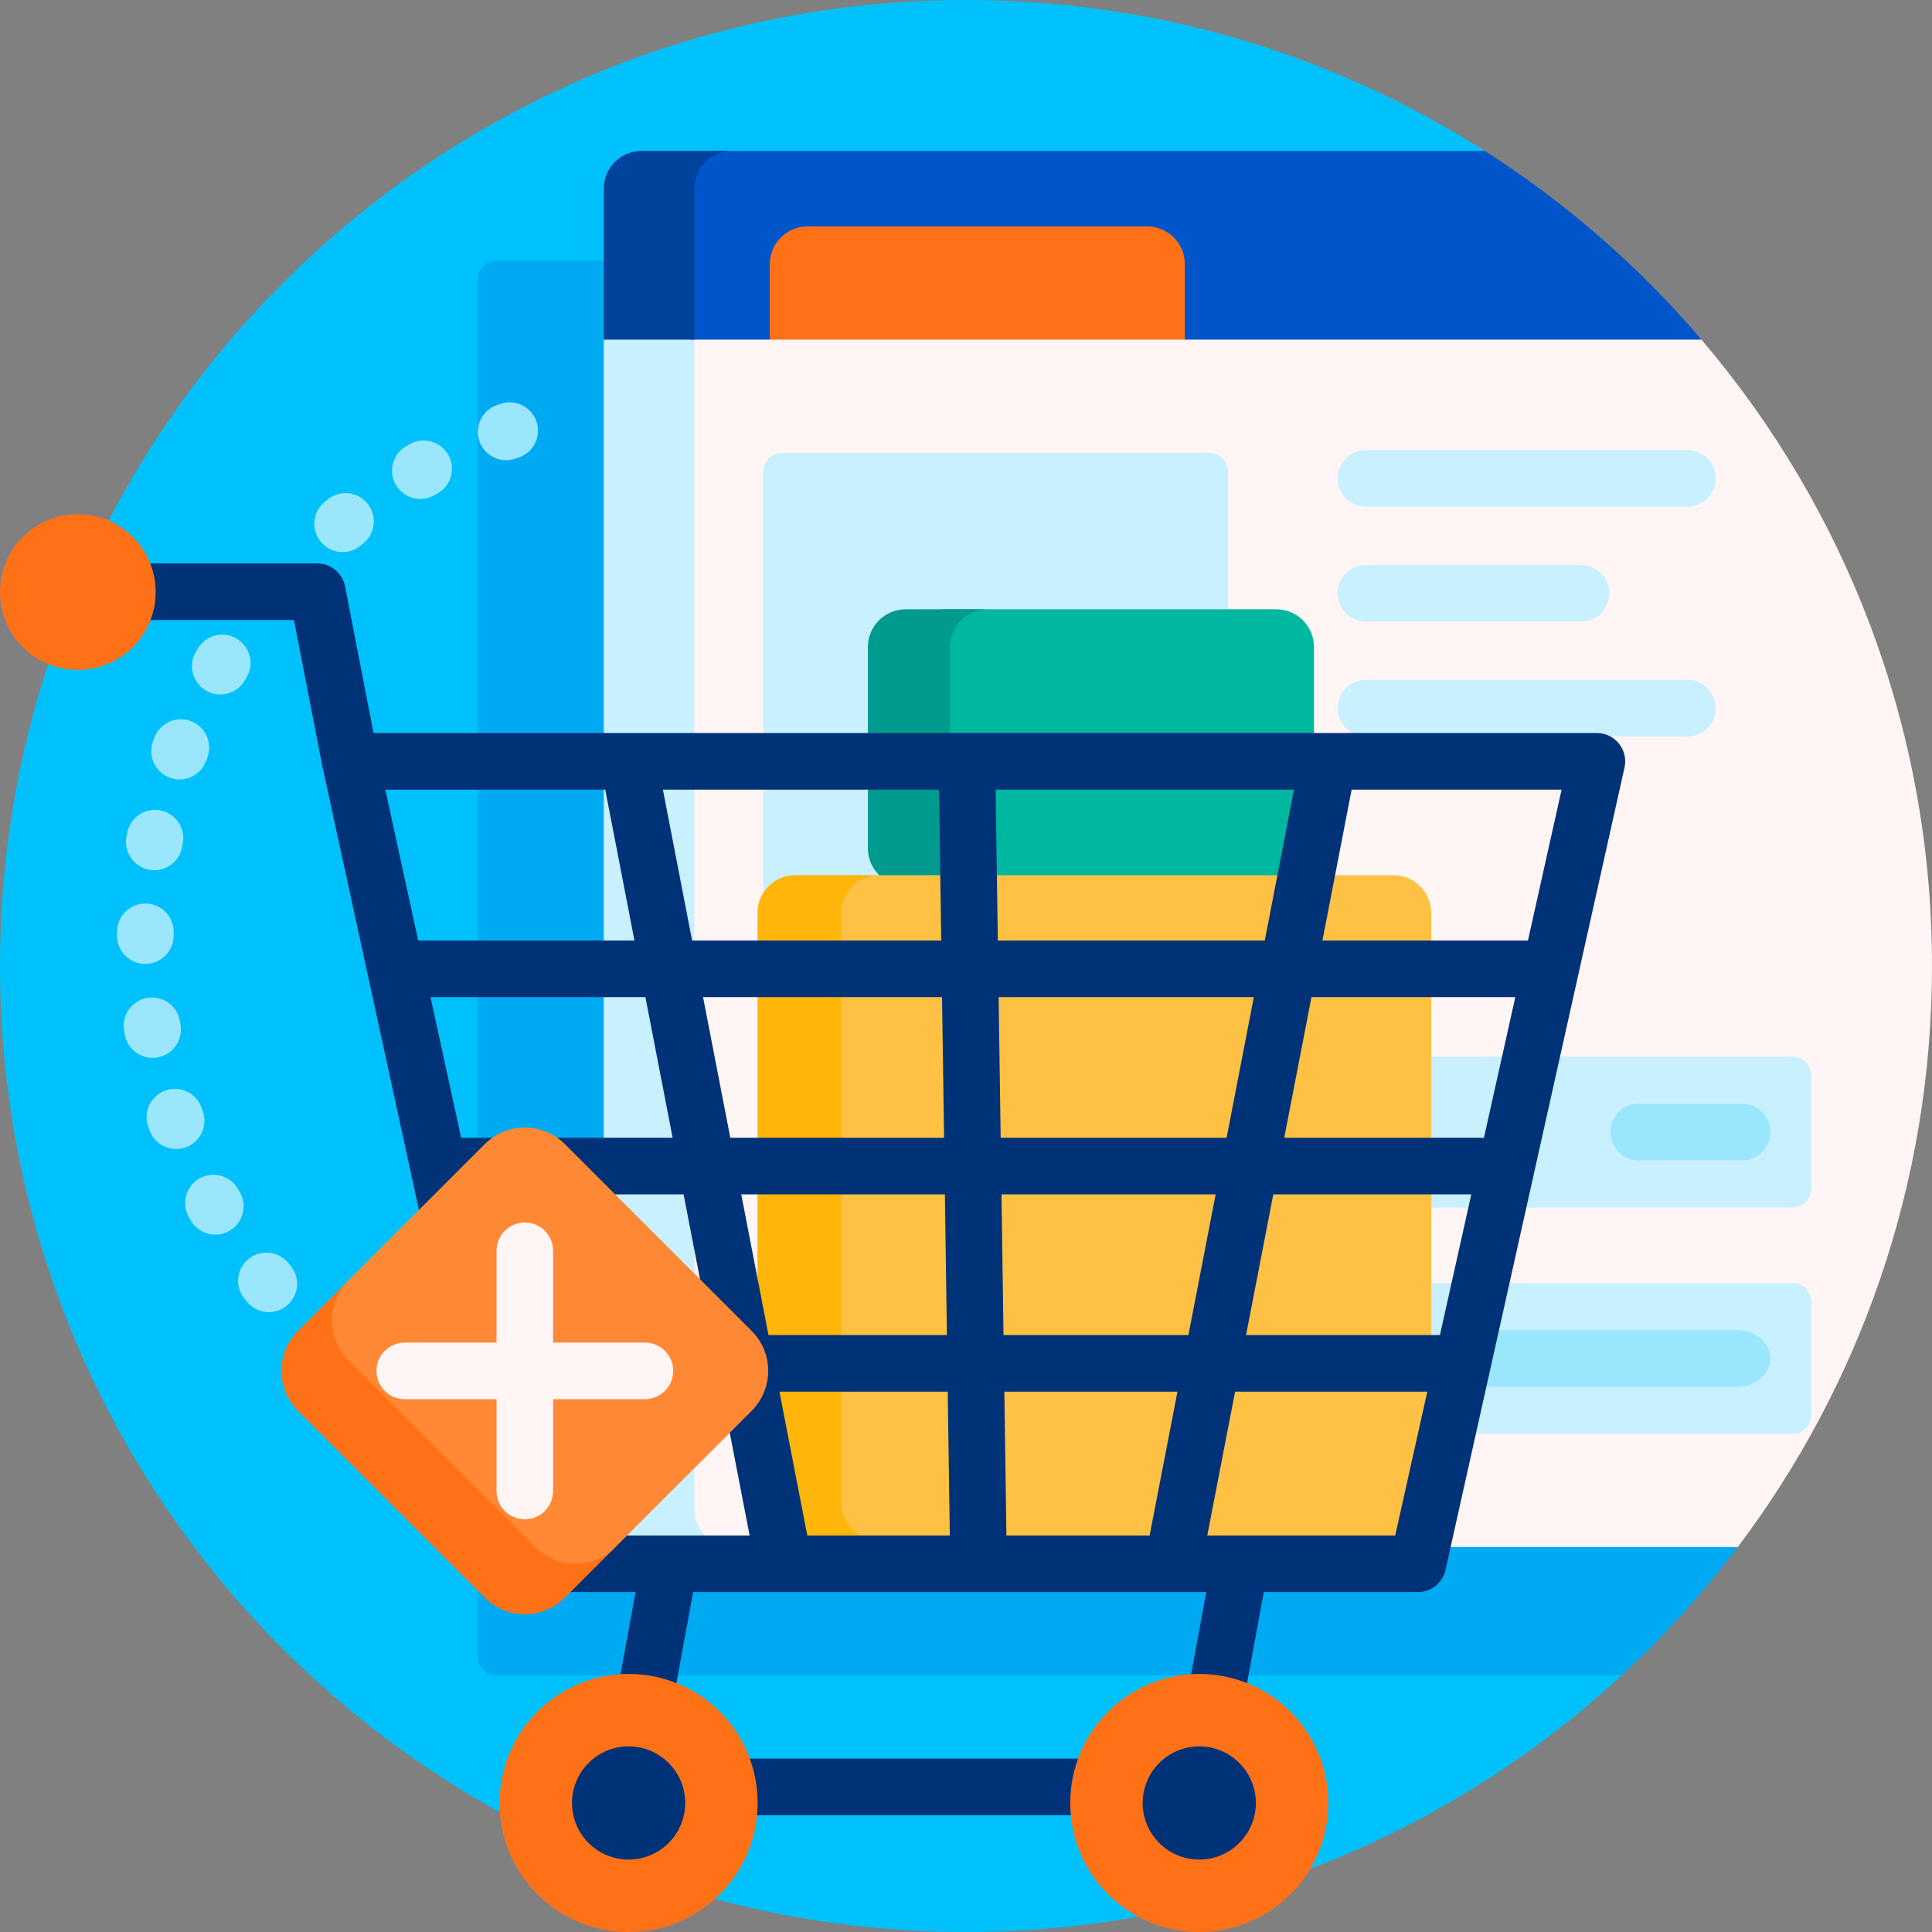 <svg id="Capa_1" enable-background="new 0 0 512 512" height="512" viewBox="0 0 512 512" width="512" xmlns="http://www.w3.org/2000/svg"><rect x="0" y="0" width="512" height="512" fill="#808080" stroke="none"/><g><path d="m429.777 443.984c-45.645 42.217-106.698 68.016-173.777 68.016-141.385 0-256-114.615-256-256s114.615-256 256-256c50.59 0 97.753 14.675 137.464 40 3.847 2.453 47.538 393.602 36.313 403.984z" fill="#00c1fb"/><path d="m460.517 410c-9.222 12.228-19.515 23.602-30.74 33.983h-298.153c-2.761 0-5-2.239-5-5v-364.905c0-2.761 2.239-5 5-5h268.495c17.45 86.874 62.171 338.571 60.398 340.922z" fill="#00aaf2"/><path d="m31.006 247.883.014-1.066c.073-4.142 3.495-7.437 7.631-7.367 4.142.073 7.44 3.49 7.367 7.631l-.012.933c-.036 4.12-3.388 7.434-7.499 7.434-.022 0-.044 0-.066 0-4.143-.035-7.471-3.423-7.435-7.565zm10.665 32.351c4.086-.68 6.847-4.543 6.167-8.629l-.154-.942c-.655-4.089-4.5-6.872-8.592-6.219-4.09.656-6.874 4.502-6.219 8.592l.168 1.032c.61 3.669 3.788 6.27 7.39 6.27.408-.002.823-.035 1.24-.104zm-2.144-49.754c.461.085.918.126 1.37.126 3.547 0 6.7-2.527 7.367-6.141l.176-.937c.777-4.068-1.892-7.997-5.96-8.774-4.061-.774-7.997 1.89-8.774 5.959l-.193 1.029c-.751 4.075 1.941 7.987 6.014 8.738zm14.222 64.016-.314-.897c-1.359-3.912-5.632-5.986-9.546-4.625-3.912 1.359-5.982 5.633-4.624 9.545l.348.989c1.09 3.076 3.981 4.996 7.068 4.996.832 0 1.678-.139 2.507-.433 3.903-1.384 5.946-5.672 4.561-9.575zm-8.82-88.422c.871.328 1.766.484 2.645.484 3.031 0 5.887-1.852 7.019-4.856l.346-.909c1.478-3.87-.462-8.204-4.331-9.682-3.877-1.482-8.206.462-9.683 4.331l-.367.968c-1.462 3.877.495 8.203 4.371 9.664zm9.629-23.079c1.199.709 2.515 1.047 3.813 1.047 2.563 0 5.061-1.315 6.461-3.681l.479-.802c2.142-3.545 1.004-8.156-2.542-10.297-3.545-2.142-8.155-1.004-10.298 2.542l-.548.918c-2.11 3.563-.93 8.163 2.635 10.273zm78.086-75.966-.991.343c-3.91 1.366-5.973 5.644-4.606 9.554 1.08 3.092 3.98 5.028 7.08 5.028.82 0 1.655-.136 2.474-.422l.899-.311c3.919-1.341 6.009-5.604 4.669-9.524-1.343-3.919-5.607-6.009-9.525-4.668zm-24.013 10.649-.906.505c-3.612 2.025-4.899 6.596-2.874 10.209 1.375 2.453 3.923 3.834 6.549 3.834 1.241 0 2.501-.309 3.661-.959l.836-.466c3.624-2.006 4.935-6.571 2.929-10.194-2.008-3.625-6.573-4.935-10.195-2.929zm-21.784 14.671-.805.656c-3.206 2.623-3.679 7.348-1.056 10.554 1.482 1.813 3.637 2.751 5.809 2.751 1.671 0 3.352-.555 4.745-1.695l.744-.606c3.22-2.606 3.717-7.329 1.111-10.548-2.606-3.221-7.329-3.718-10.548-1.112zm-23.267 183.637-.465-.826c-2.021-3.616-6.59-4.91-10.206-2.888-3.615 2.021-4.908 6.59-2.888 10.206l.514.912c1.381 2.434 3.918 3.799 6.529 3.799 1.255 0 2.526-.315 3.695-.979 3.603-2.044 4.866-6.622 2.821-10.224zm12.831 18.724c-2.621-3.208-7.346-3.686-10.554-1.065s-3.685 7.345-1.064 10.553l.662.807c1.483 1.794 3.625 2.721 5.784 2.721 1.683 0 3.376-.563 4.774-1.719 3.192-2.639 3.642-7.367 1.002-10.56z" fill="#9ae7fd"/><path d="m184 80h248.745c2.054 2.169 4.071 4.374 6.049 6.614.989 1.12 11.128 2.249 12.097 3.386 38.107 44.696 61.109 102.662 61.109 166 0 57.811-19.163 111.146-51.483 154h-276.517c-5.523 0-10-4.477-10-10v-310c0-5.523 4.477-10 10-10z" fill="#fff5f5"/><path d="m194 410h-24c-5.523 0-10-4.477-10-10v-310c0-5.523 4.477-10 10-10h24c-5.523 0-10 4.477-10 10v310c0 5.523 4.477 10 10 10z" fill="#c9f0ff"/><path d="m450.891 90h-136.891l-10.064-7.362h-89.872l-10.064 7.362h-20.117c-5.458 0-9.883-4.425-9.883-9.883v-23.277c0-9.3 7.54-16.84 16.84-16.84h202.624c21.552 13.744 40.908 30.625 57.427 50z" fill="#0055ca"/><path d="m184 50v40h-24v-40c0-5.523 4.477-10 10-10h24c-5.523 0-10 4.477-10 10z" fill="#00429c"/><path d="m314 90h-110v-20c0-5.523 4.477-10 10-10h90c5.523 0 10 4.477 10 10z" fill="#ff7117"/><path d="m320.456 260h-113.2c-2.761 0-5-2.239-5-5v-130c0-2.761 2.239-5 5-5h113.2c2.761 0 5 2.239 5 5v130c0 2.761-2.239 5-5 5zm41.517-125.731h85.202c4.142 0 7.5-3.358 7.5-7.5s-3.358-7.5-7.5-7.5h-85.202c-4.142 0-7.5 3.358-7.5 7.5s3.358 7.5 7.5 7.5zm92.703 53.404c0 4.142-3.358 7.5-7.5 7.5h-85.202c-4.142 0-7.5-3.358-7.5-7.5s3.358-7.5 7.5-7.5h85.202c4.142 0 7.5 3.358 7.5 7.5zm-100.203-30.452c0-4.142 3.358-7.5 7.5-7.5h57c4.142 0 7.5 3.358 7.5 7.5s-3.358 7.5-7.5 7.5h-57c-4.142 0-7.5-3.358-7.5-7.5zm125.527 157.779v-30c0-2.761-2.239-5-5-5h-260c-2.761 0-5 2.239-5 5v30c0 2.761 2.239 5 5 5h260c2.761 0 5-2.239 5-5zm0 60v-30c0-2.761-2.239-5-5-5h-260c-2.761 0-5 2.239-5 5v30c0 2.761 2.239 5 5 5h260c2.761 0 5-2.239 5-5z" fill="#c9f0ff"/><path d="m461.67 307.5h-27.383c-4.142 0-7.5-3.358-7.5-7.5s3.358-7.5 7.5-7.5h27.383c4.142 0 7.5 3.358 7.5 7.5s-3.357 7.5-7.5 7.5zm-77.266 52.5c0-4.142 3.953-7.5 8.83-7.5h67.106c4.877 0 8.83 3.358 8.83 7.5s-3.953 7.5-8.83 7.5h-67.106c-4.877 0-8.83-3.358-8.83-7.5z" fill="#9ae7fd"/><path d="m338.222 234.802h-88.222c-5.523 0-10-4.477-10-10v-53.334c0-5.523 4.477-10 10-10h88.222c5.523 0 10 4.477 10 10v53.334c0 5.523-4.477 10-10 10z" fill="#00b7a0"/><path d="m261.739 234.802h-21.739c-5.523 0-10-4.477-10-10v-53.334c0-5.523 4.477-10 10-10h21.739c-5.523 0-10 4.477-10 10v53.334c0 5.523 4.477 10 10 10z" fill="#009a8e"/><path d="m369.298 408.16h-158.52c-5.523 0-10-4.477-10-10v-156.222c0-5.523 4.477-10 10-10h158.519c5.523 0 10 4.477 10 10v156.222c.001 5.523-4.476 10-9.999 10z" fill="#ffc143"/><path d="m232.906 408.16h-22.128c-5.523 0-10-4.477-10-10v-156.222c0-5.523 4.477-10 10-10h22.128c-5.523 0-10 4.477-10 10v156.222c0 5.523 4.477 10 10 10z" fill="#ffb509"/><path d="m429.05 197.076c-1.424-1.776-3.576-2.81-5.853-2.81h-71.073c-.079-.001-.157-.001-.235 0h-185.187c-.076-.001-.151-.001-.227 0h-67.478l-7.555-38.876c-.685-3.524-3.771-6.069-7.362-6.069h-54.128c-4.143 0-7.5 3.358-7.5 7.5s3.357 7.5 7.5 7.5h47.945l7.555 38.876c.013.065.026.13.041.195l46.288 212.622c.75 3.447 3.801 5.905 7.328 5.905h29.324l-9.225 50.276c-.401 2.189.19 4.444 1.615 6.154s3.536 2.699 5.762 2.699h151.232c3.62 0 6.724-2.586 7.377-6.146l9.721-52.983h40.841c3.513 0 6.555-2.438 7.32-5.867l47.439-212.652c.498-2.222-.042-4.548-1.465-6.324zm-86.131 12.19-7.74 39.985h-70.745l-.578-39.985zm-76.975 144.532-.538-37.274h56.751l-7.215 37.274zm46.094 15-7.379 38.12h-37.948l-.551-38.12zm-46.849-67.274-.539-37.273h67.625l-7.215 37.273zm-13.479 105.394h-37.772l-7.379-38.12h44.6zm-.767-53.12h-47.287l-7.215-37.274h53.964zm-.755-52.274h-56.651l-7.215-37.273h63.328zm-1.333-92.258.578 39.985h-66.015l-7.74-39.985zm-146.732 0h58.276l7.74 39.985h-57.311zm11.97 54.985h56.949l7.215 37.273h-56.05zm19.495 89.547-8.115-37.274h55.688l7.215 37.274zm11.564 53.12-8.299-38.12h54.427l7.379 38.12zm166.417 59.13h-135.982l8.097-44.13h135.982zm58.177-59.13h-49.809l7.379-38.12h50.934zm11.85-53.12h-51.376l7.215-37.274h52.477zm11.662-52.274h-52.92l7.215-37.273h54.02zm11.662-52.273h-54.463l7.74-39.985h55.643z" fill="#003278"/><path d="m200.778 477.808c0 18.884-15.308 34.192-34.192 34.192s-34.192-15.308-34.192-34.192 15.308-34.192 34.192-34.192c18.884-.001 34.192 15.308 34.192 34.192zm117.04-34.193c-18.884 0-34.192 15.308-34.192 34.192s15.308 34.192 34.192 34.192 34.192-15.308 34.192-34.192c0-18.883-15.308-34.192-34.192-34.192z" fill="#ff7117"/><path d="m41.255 156.904c0 11.392-9.235 20.628-20.628 20.628s-20.627-9.235-20.627-20.628 9.235-20.628 20.628-20.628 20.627 9.236 20.627 20.628z" fill="#ff7117"/><path d="m181.586 477.808c0 8.284-6.716 15-15 15s-15-6.716-15-15 6.716-15 15-15 15 6.715 15 15zm151.232 0c0 8.284-6.716 15-15 15s-15-6.716-15-15 6.716-15 15-15 15 6.715 15 15z" fill="#003278"/><path d="m163.826 409.265-14.137 14.137c-5.858 5.858-15.355 5.858-21.213 0l-49.497-49.498c-5.858-5.858-5.858-15.355 0-21.213l14.142-14.142c-5.858 5.858-5.858 15.355 0 21.213l49.498 49.497c5.855 5.858 15.349 5.859 21.207.006z" fill="#ff7117"/><path d="m149.689 303.194 49.497 49.497c5.858 5.858 5.858 15.355 0 21.213l-36.12 36.12c-5.858 5.858-15.355 5.858-21.213 0l-49.497-49.497c-5.858-5.858-5.858-15.355 0-21.213l36.12-36.12c5.858-5.857 15.355-5.857 21.213 0z" fill="#ff8835"/><path d="m178.402 363.299c0 4.142-3.358 7.5-7.5 7.5h-24.32v24.32c0 4.142-3.358 7.5-7.5 7.5-2.071 0-3.947-.84-5.304-2.197s-2.197-3.232-2.197-5.304v-24.319h-24.319c-2.071 0-3.947-.84-5.304-2.197s-2.197-3.232-2.197-5.304c0-4.142 3.358-7.5 7.5-7.5h24.32v-24.32c0-4.142 3.358-7.5 7.5-7.5 4.143.001 7.5 3.358 7.501 7.5v24.319h24.319c4.143.002 7.501 3.359 7.501 7.502z" fill="#fff5f5"/></g></svg>